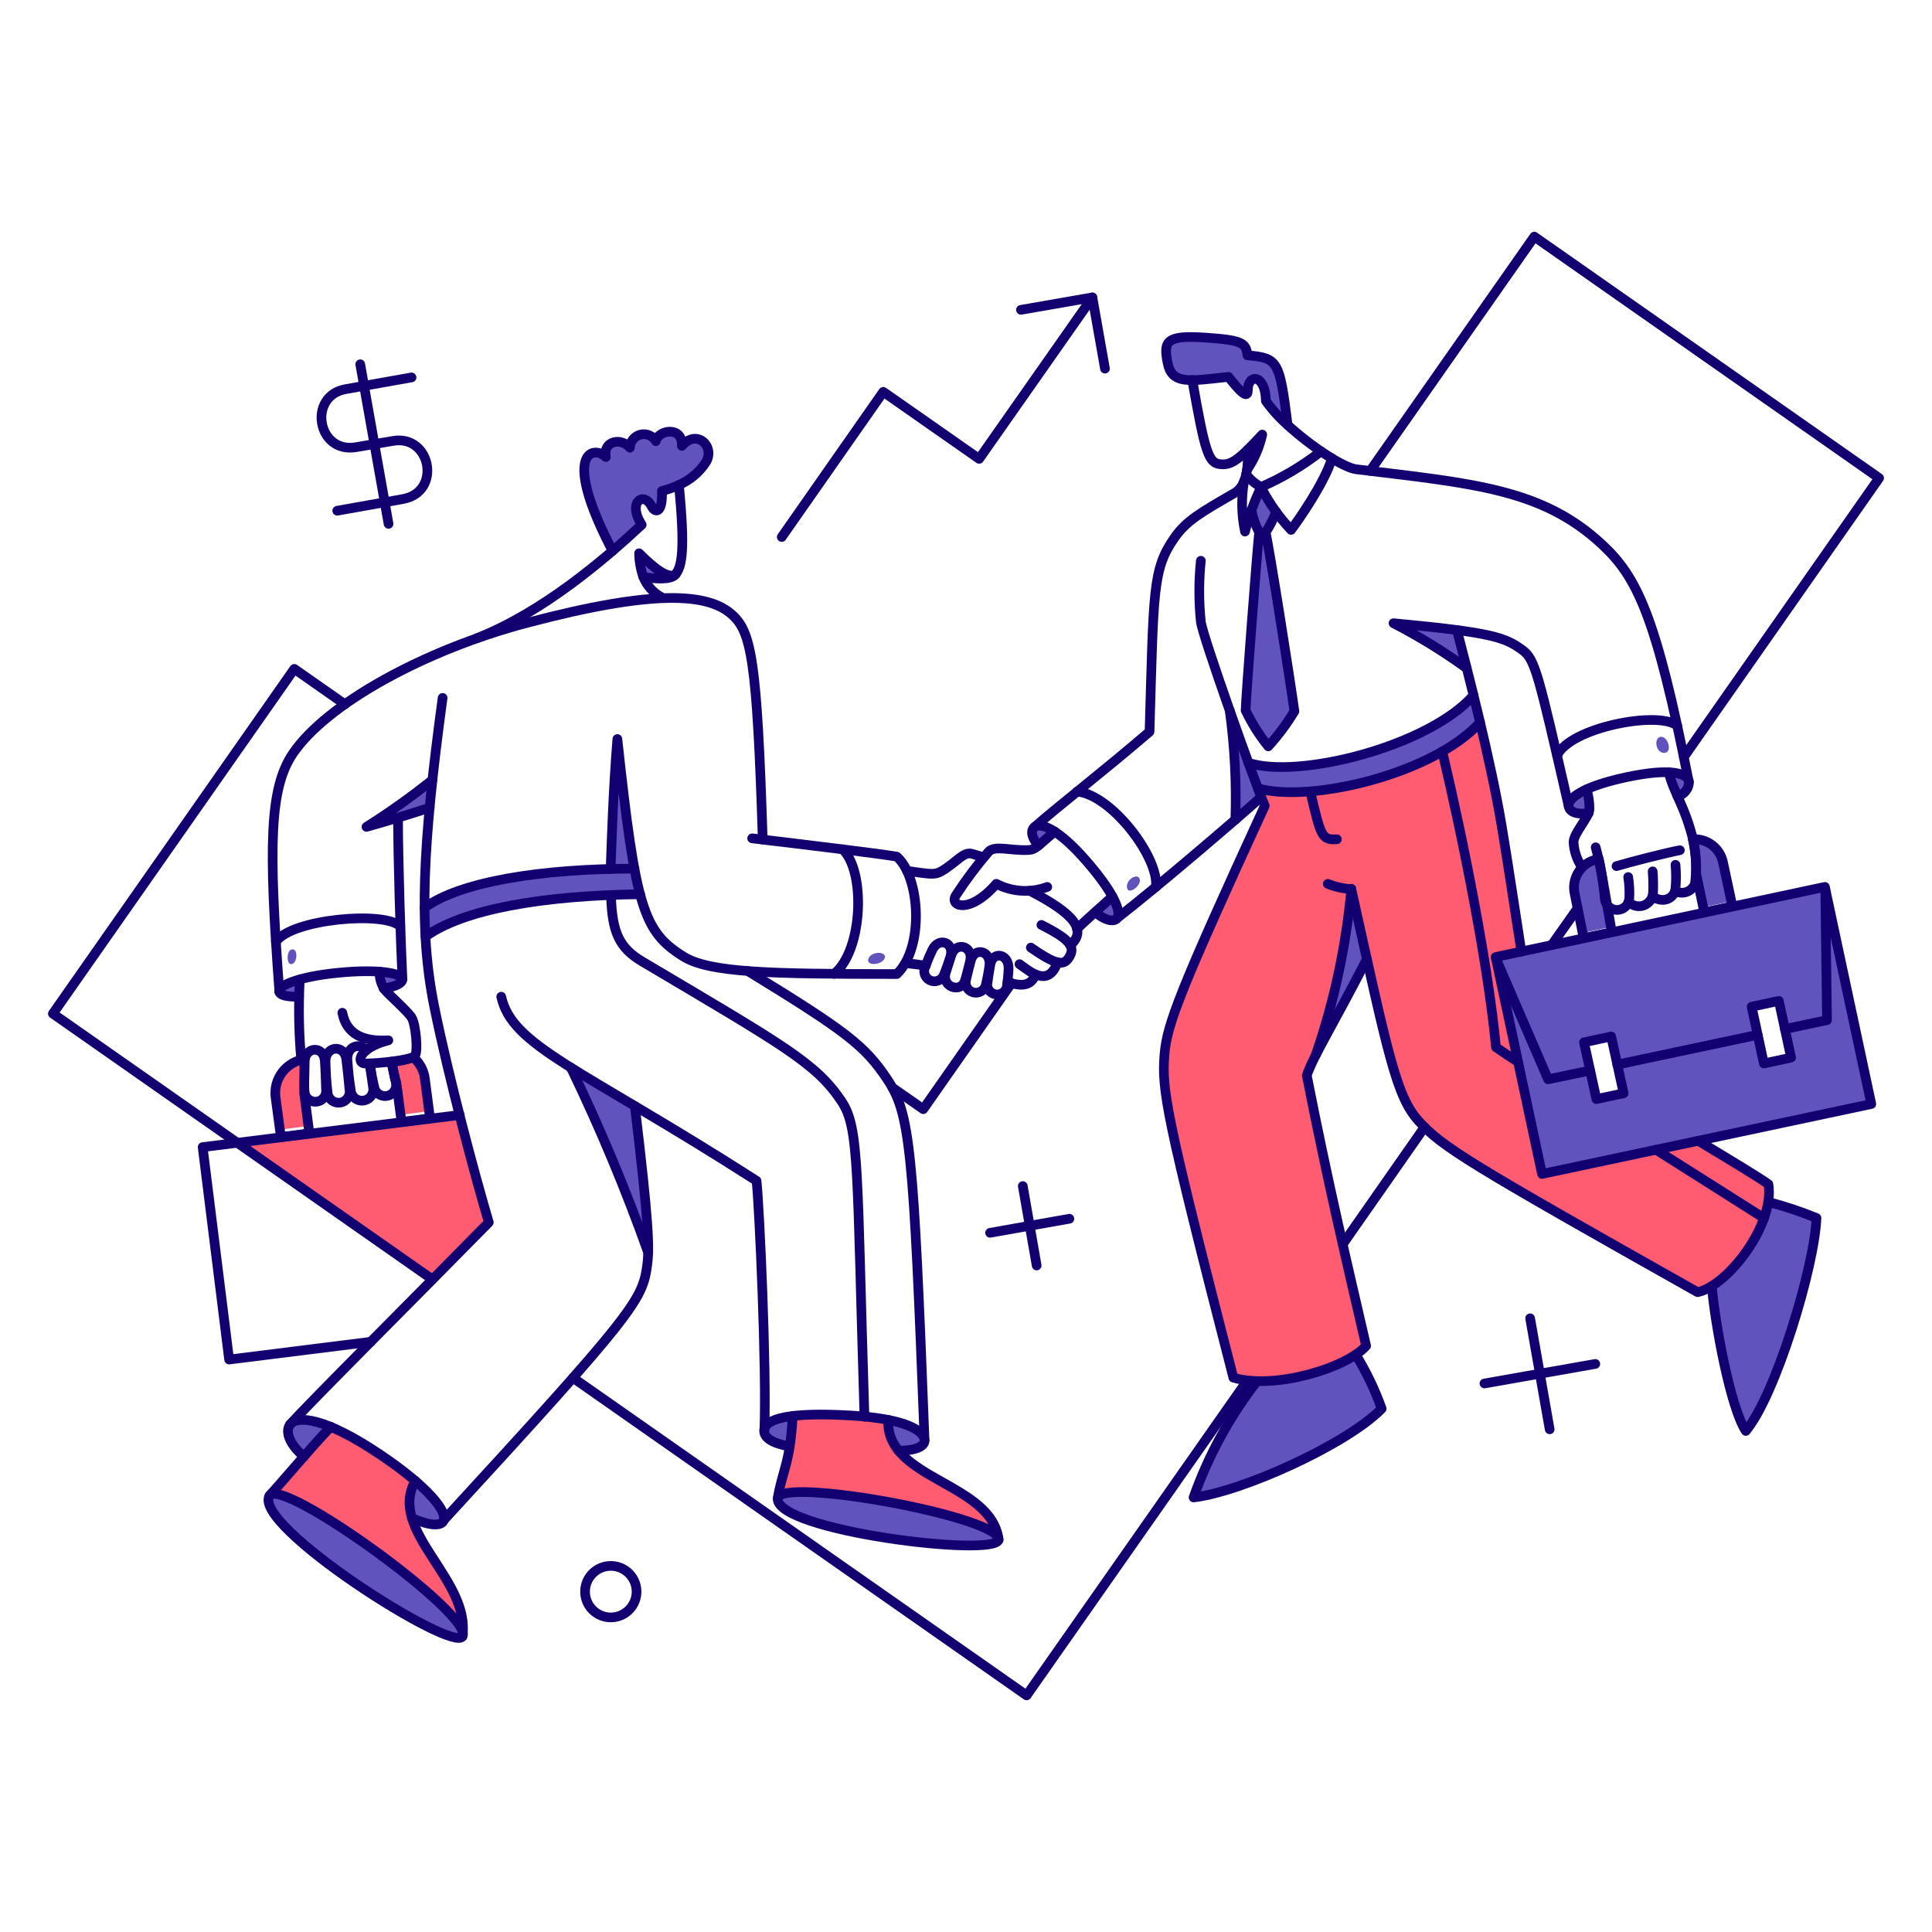 <svg xmlns="http://www.w3.org/2000/svg" fill="none" viewBox="-0.5 -0.5 200 200" id="Business-Deal--Streamline-Bangalore.svg" height="200" width="200"><desc>Business Deal Streamline Illustration: https://streamlinehq.com</desc><g id="Business-Business-deal-01"><g id="color 2"><path id="Vector" fill="#ff5c72" d="M42.142 156.631c-0.209 -0.628 -0.289 -1.293 -0.233 -1.952 0.055 -0.66 0.244 -1.301 0.555 -1.886 -2.634 -2.252 -5.567 -4.128 -8.715 -5.577 -2.288 2.394 -5.14 5.837 -6.239 6.995 1.89 -1.248 19.226 11.173 19.907 14.273 0.321 -4.273 -4.077 -8.098 -5.274 -11.853Z" stroke-width="1"></path><path id="Vector_2" fill="#ff5c72" d="M92.505 149.655c-0.754 -0.889 -1.139 -2.032 -1.078 -3.195 -3.267 -0.541 -6.588 -0.676 -9.887 -0.398 -0.042 1.057 -0.142 2.111 -0.298 3.157 -0.359 2.288 -0.87 3.195 -1.229 5.331 0.548 -2.061 21.835 1.758 22.818 4.14 -0.76 -4.574 -7.623 -5.708 -10.326 -9.036Z" stroke-width="1"></path><path id="Vector_3" fill="#ff5c72" d="M182.569 122.091c-1.115 -0.796 -3.781 -2.42 -7.263 -4.499l-16.219 3.422 -4.762 -22.44 2.666 -0.567c-2.095 -14.052 -2.499 -16.256 -4.273 -23.745 -5.16 5.504 -17.638 8.328 -23.007 6.825 0.141 0.424 0.246 0.697 0.718 1.834 -8.756 19.113 -10.114 22.61 -10.379 25.749 -0.298 3.682 0.095 6.144 7.127 33.462 4.279 1.194 11.43 -0.818 13.763 -3.289 -1.966 -8.488 -3.97 -16.939 -6.144 -27.998 0.268 -0.738 0.584 -1.458 0.945 -2.155 1.906 -5.554 3.137 -11.318 3.668 -17.166 3.51 15.91 4.542 21.332 6.957 24.028 2.439 2.703 5.273 4.424 28.868 17.711 3.538 -0.916 7.946 -7.244 7.335 -11.17Z" stroke-width="1"></path><path id="Vector_4" fill="#ff5c72" d="M47.076 114.908c-11.476 1.416 -13.234 1.619 -23.007 2.892L44.26 131.937c0.872 -0.882 4.96 -5.019 5.823 -5.917 -0.458 -1.446 -2.279 -8.205 -3.006 -11.112Z" stroke-width="1"></path><path id="Vector_5" fill="#ff5c72" d="M30.988 112.696c0 -0.011 0.038 -3.554 0.038 -3.554 -0.912 0.133 -1.735 0.617 -2.296 1.347 -0.561 0.73 -0.816 1.651 -0.709 2.566l0.473 3.383 2.949 -0.378 -0.454 -3.364Z" stroke-width="1"></path><path id="Vector_6" fill="#ff5c72" d="M43.482 111.164c-0.109 -0.861 -0.535 -1.649 -1.194 -2.212 -0.732 0.259 -1.495 0.424 -2.269 0.492 0.16 0.697 0.211 0.943 0.378 1.777 0.155 0.155 0.108 0.121 0.586 3.682l2.949 -0.378 -0.451 -3.36Z" stroke-width="1"></path></g><g id="color 1"><path id="Vector_7" fill="#6153bd" d="M182.55 123.944c-0.789 3.533 -2.883 6.639 -5.861 8.696 0.298 3.857 1.947 12.647 3.516 15.011 3.085 -3.686 7.108 -16.958 7.316 -22.043 -1.613 -0.679 -3.276 -1.235 -4.972 -1.664Z" stroke-width="1"></path><path id="Vector_8" fill="#6153bd" d="M139.862 139.749c-3.094 1.832 -6.632 2.779 -10.228 2.741 -2.833 3.626 -5.05 7.693 -6.56 12.04 4.876 -0.548 15.842 -5.464 19.472 -9.188 -0.695 -1.954 -1.594 -3.829 -2.685 -5.593Z" stroke-width="1"></path><path id="Vector_9" fill="#6153bd" d="M46.418 168.982C42.207 167.956 25.77 157.104 27.377 154.325c1.448 -1.737 17.777 10 19.817 13.666 0.466 0.844 0.231 1.238 -0.777 0.991Z" stroke-width="1"></path><path id="Vector_10" fill="#6153bd" d="M93.551 155.4c-5.95 -1.237 -12.686 -1.958 -13.459 -0.957 -1.656 2.141 10.259 4.179 12.95 4.528 4.448 0.583 8.57 0.734 9.6 0.21 2.12 -1.076 -6.618 -3.265 -9.09 -3.781Z" stroke-width="1"></path><path id="Vector_11" fill="#6153bd" d="M95.209 148.596c-0.038 -0.681 -0.945 -1.55 -3.762 -2.117 -0.071 1.165 0.316 2.311 1.078 3.195 1.909 0 2.722 -0.51 2.685 -1.078Z" stroke-width="1"></path><path id="Vector_12" fill="#6153bd" d="M78.629 147.538c-0.076 0.813 0.889 1.38 2.628 1.701 0.151 -1.059 0.246 -2.098 0.298 -3.157 -2 0.246 -2.851 0.78 -2.926 1.456Z" stroke-width="1"></path><path id="Vector_13" fill="#6153bd" d="M33.748 147.197c-0.813 0.832 -1.791 1.947 -2.779 3.063 -1.475 -1.21 -1.99 -2.571 -1.456 -3.289l0.113 -0.132c0.548 -0.51 1.89 -0.567 4.121 0.359Z" stroke-width="1"></path><path id="Vector_14" fill="#6153bd" d="M42.486 152.793c2.344 2.004 3.236 3.482 2.93 4.121 -0.262 0.549 -1.399 0.529 -3.271 -0.284 -0.218 -0.628 -0.3 -1.294 -0.241 -1.955 0.059 -0.662 0.257 -1.303 0.581 -1.883Z" stroke-width="1"></path><path id="Vector_15" fill="#6153bd" d="M130.046 82.013c-1.236 -3.457 -0.127 -0.07 -3.271 -8.961 0.514 3.745 0.71 7.527 0.586 11.305 1.138 -0.964 2.065 -1.796 2.685 -2.344Z" stroke-width="1"></path><path id="Vector_16" fill="#6153bd" d="M152.036 71.483c-4.632 5.273 -18.109 8.696 -23.329 6.976 0.359 0.983 0.697 1.89 0.983 2.647 5.484 1.535 17.935 -1.433 23.007 -6.844 -0.226 -0.945 -0.434 -1.89 -0.662 -2.779Z" stroke-width="1"></path><path id="Vector_17" fill="#6153bd" d="M139.408 91.522c-0.53 5.848 -1.761 11.612 -3.668 17.166 0.983 -1.947 2.628 -4.745 5.273 -9.887l-1.606 -7.278Z" stroke-width="1"></path><path id="Vector_18" fill="#6153bd" d="M173.154 81.918c-0.374 -0.791 -0.679 -1.613 -0.907 -2.458 1.144 0.049 1.753 0.33 1.99 0.697 0.435 0.667 -0.247 1.49 -1.083 1.761Z" stroke-width="1"></path><path id="Vector_19" fill="#6153bd" d="M163.739 81.219c-1.361 0.624 -1.89 1.248 -1.872 1.701 0.057 0.586 0.775 0.964 2.08 0.737 0.304 -0.608 -0.084 -1.769 -0.208 -2.439Z" stroke-width="1"></path><path id="Vector_20" fill="#6153bd" d="M150.317 64.696c-1.645 -0.227 -3.762 -0.454 -6.541 -0.718 2.633 1.36 5.16 2.915 7.562 4.651 -0.396 -1.55 -0.756 -2.911 -1.021 -3.932Z" stroke-width="1"></path><path id="Vector_21" fill="#6153bd" d="M130.146 44.486c-0.357 1.273 -0.894 2.489 -1.592 3.611 0.038 -0.529 0.038 -1.194 0.095 -2.023 0.419 -0.435 0.91 -0.964 1.497 -1.588Z" stroke-width="1"></path><path id="Vector_22" fill="#6153bd" d="M128.633 36.282c-0.113 -1.323 -0.548 -1.592 -4.367 -1.834 -4.046 -0.284 -4.348 0.378 -3.932 2.533 0.284 1.456 1.04 1.872 2.571 1.872 0.945 0 2.189 -0.17 3.762 -0.34 1.21 1.531 2.004 2.325 2.004 1.399 0 -1.758 1.834 -1.72 1.872 1.095 0.681 0.697 1.437 1.531 2.25 2.344 -0.832 -6.69 -1.002 -6.785 -4.159 -7.068Z" stroke-width="1"></path><path id="Vector_23" fill="#6153bd" d="M130.485 54.62c0.45 -0.669 0.824 -1.385 1.115 -2.136 -0.567 -0.813 -1.078 -1.664 -1.592 -2.552 -0.34 0.796 -0.697 1.607 -1.002 2.401 0.148 0.792 0.416 1.557 0.796 2.269 -0.227 2.136 -1.399 17.43 -1.399 18.432 0.638 1.326 1.424 2.576 2.344 3.724 1.026 -1.117 1.937 -2.333 2.722 -3.63 -0.376 -2.836 -2.683 -17.487 -2.985 -18.508Z" stroke-width="1"></path><path id="Vector_24" fill="#6153bd" d="M106.646 85.057c0.341 -0.244 1.04 -0.132 2.042 0.529 -0.851 0.718 -1.342 1.153 -1.701 1.456 -0.775 -0.964 -0.793 -1.662 -0.34 -1.985Z" stroke-width="1"></path><path id="Vector_25" fill="#6153bd" d="M114.681 92.316c0.586 1.095 0.697 1.815 0.492 2.174 -0.014 0.039 -0.041 0.072 -0.076 0.095 -0.34 0.359 -1.229 0.17 -2.212 -0.681 0.699 -0.624 1.796 -1.588 1.796 -1.588Z" stroke-width="1"></path><path id="Vector_26" fill="#6153bd" d="M30.535 100.899c-0.038 0.548 -0.057 1.153 -0.057 1.777 -1.38 0.057 -2.032 -0.188 -2.061 -0.548 -0.027 -0.339 0.662 -0.832 2.117 -1.229Z" stroke-width="1"></path><path id="Vector_27" fill="#6153bd" d="M41.159 100.861c0.057 0.34 -0.435 0.756 -1.928 0.983 -0.312 -0.525 -0.463 -1.129 -0.435 -1.739 1.512 0.092 2.306 0.416 2.363 0.756Z" stroke-width="1"></path><path id="Vector_28" fill="#6153bd" d="M63.429 75.982c-0.434 5.304 -0.588 10.922 -0.697 13.479 -8.639 0.208 -15.935 1.55 -19.281 4.008 0.019 1.021 0.038 2.023 0.095 2.985 5.03 -3.644 16.003 -4.271 22.232 -4.386 -1.018 -3.771 -1.794 -10.959 -2.349 -16.086Z" stroke-width="1"></path><path id="Vector_29" fill="#6153bd" d="M44.26 80.236c-0.113 0.983 -0.208 1.947 -0.284 2.874 -0.907 0.298 -2.098 0.68 -3.271 1.04 -1.229 0.377 -2.439 0.718 -3.271 0.964 2.356 -1.509 4.634 -3.137 6.825 -4.877Z" stroke-width="1"></path><path id="Vector_30" fill="#6153bd" d="M69.573 58.76c-0.06 0.095 -0.13 0.184 -0.208 0.265 -0.464 0.483 -1.942 0.417 -3.266 0.209 -0.283 -0.79 -0.438 -1.62 -0.459 -2.459 1.626 1.626 3.289 2.911 3.932 1.985Z" stroke-width="1"></path><path id="Vector_31" fill="#6153bd" d="M70.065 45.64c0.113 -2.08 -2.477 -1.664 -2.687 -0.492 -0.156 -0.273 -0.397 -0.488 -0.686 -0.611 -0.289 -0.123 -0.611 -0.148 -0.916 -0.071s-0.576 0.252 -0.772 0.498c-0.196 0.246 -0.306 0.55 -0.313 0.864 -0.926 -1.095 -2.817 -0.697 -2.495 0.964 -1.304 -1.267 -4.651 -0.51 0.697 9.717 1.115 -0.945 2.136 -1.872 3.025 -2.703 -1.512 -2.363 0.227 -3.482 1.002 -1.947 0.416 0.813 1.194 0.737 1.095 -1.55 0.611 -0.158 1.206 -0.373 1.777 -0.643 1.127 -0.498 2.086 -1.313 2.76 -2.344 0.992 -1.588 -0.917 -3.479 -2.487 -1.683Z" stroke-width="1"></path><path id="Vector_32" fill="#6153bd" d="M65.225 114.019c1.153 9.623 1.437 13.158 1.38 15.162 -2.308 -6.522 -4.979 -12.91 -8 -19.134 1.818 1.136 4.011 2.422 6.62 3.972Z" stroke-width="1"></path><path id="Vector_33" fill="#6153bd" d="m175.082 89.934 0.734 3.496 2.911 -0.624 -0.87 -4.065c-0.152 -0.701 -0.551 -1.325 -1.123 -1.758s-1.28 -0.648 -1.996 -0.605c0.262 1.166 0.376 2.36 0.343 3.555Z" stroke-width="1"></path><path id="Vector_34" fill="#6153bd" d="m165.006 88.422 -0.189 0.038c-0.386 0.079 -0.753 0.234 -1.08 0.456 -0.325 0.222 -0.604 0.507 -0.819 0.838 -0.214 0.331 -0.361 0.701 -0.431 1.089 -0.071 0.388 -0.063 0.786 0.023 1.171l0.832 4.065 2.911 -0.624c-0.034 -0.162 -1.136 -6.7 -1.248 -7.033Z" stroke-width="1"></path><path id="Vector_35" stroke="#120071" stroke-linejoin="round" d="m175.082 89.934 0.849 4.024 2.911 -0.624 -0.984 -4.593c-0.152 -0.701 -0.551 -1.325 -1.123 -1.758s-1.28 -0.648 -1.996 -0.605c0.262 1.166 0.376 2.36 0.343 3.555Z" stroke-width="1"></path><path id="Vector_36" stroke="#120071" stroke-linejoin="round" d="m165.006 88.422 -0.189 0.038c-0.386 0.079 -0.753 0.234 -1.08 0.456 -0.325 0.222 -0.604 0.507 -0.819 0.838 -0.214 0.331 -0.361 0.701 -0.431 1.089 -0.071 0.388 -0.063 0.786 0.023 1.171l0.935 4.615 2.911 -0.624c-0.034 -0.162 -1.24 -7.251 -1.351 -7.583Z" stroke-width="1"></path><path id="Vector_37" fill="#6153bd" d="M29.608 97.817c0.737 -0.339 0.737 1.286 0.132 1.475 -0.605 0.189 -0.587 -1.266 -0.132 -1.475Z" stroke-width="1"></path><path id="Vector_38" fill="#6153bd" d="M89.443 98.649c0.384 -0.734 1.944 -0.645 1.626 0.076 -0.318 0.72 -2.091 0.817 -1.626 -0.076Z" stroke-width="1"></path><path id="Vector_39" fill="#6153bd" d="M116.174 91.428c0.151 0.775 1.542 -0.298 1.304 -0.945 -0.238 -0.647 -1.475 0.076 -1.304 0.945Z" stroke-width="1"></path><path id="Vector_40" fill="#6153bd" d="M171.471 75.774c0.737 -0.009 1.194 1.683 0.284 1.664 -0.91 -0.019 -1.078 -1.655 -0.284 -1.664Z" stroke-width="1"></path><path id="Vector_41" fill="#6153bd" d="m188.694 92.634 0.189 12.438c0.002 0.062 -0.018 0.121 -0.056 0.17 -0.038 0.048 -0.093 0.082 -0.152 0.095l-4.348 0.926 0.586 2.722 -2.817 0.605 -0.586 -2.722 -14.519 3.085 0.586 2.722 -2.817 0.605 -0.585 -2.72 -4.348 0.926c-0.059 0.008 -0.119 -0.003 -0.172 -0.03 -0.054 -0.027 -0.098 -0.07 -0.126 -0.121l-4.876 -11.443 4.478 21.136 34.086 -7.241 -4.522 -21.153Z" stroke-width="1"></path><path id="Vector_42" fill="#6153bd" d="m188.146 91.371 -33.556 7.146 5.293 12.421 4.159 -0.889 -0.567 -2.647 2.817 -0.605 0.567 2.647 14.519 -3.082 -0.548 -2.647 2.817 -0.605 0.567 2.647 4.14 -0.87 -0.208 -13.517Z" stroke-width="1"></path><path id="Vector_43" stroke="#120071" stroke-linecap="round" stroke-linejoin="round" d="m159.13 121.028 -4.801 -22.457 34.081 -7.26 4.806 22.476 -34.086 7.241Z" stroke-width="1"></path></g><g id="outlines"><path id="Vector_44" stroke="#120071" stroke-linecap="round" stroke-linejoin="round" d="m160.14 97.319 2.672 -3.792" stroke-width="1"></path><path id="Vector_45" stroke="#120071" stroke-linecap="round" stroke-linejoin="round" d="M173.816 77.854 194.025 48.986l-35.693 -24.992 -16.996 24.255" stroke-width="1"></path><path id="Vector_46" stroke="#120071" stroke-linecap="round" stroke-linejoin="round" d="m138.501 128.292 8.469 -12.118" stroke-width="1"></path><path id="Vector_47" stroke="#120071" stroke-linecap="round" stroke-linejoin="round" d="m58.816 142.131 46.96 32.876 22.837 -32.592" stroke-width="1"></path><path id="Vector_48" stroke="#120071" stroke-linecap="round" stroke-linejoin="round" d="m35.204 72.409 -5.237 -3.668L4.975 104.434l39.285 27.507" stroke-width="1"></path><path id="Vector_49" stroke="#120071" stroke-linecap="round" stroke-linejoin="round" d="m104.207 101.277 -9.131 13.044 -3.195 -2.231" stroke-width="1"></path><path id="Vector_50" stroke="#120071" stroke-linecap="round" stroke-linejoin="round" d="m80.425 55.092 10.511 -15.029 9.925 6.938 11.721 -16.712" stroke-width="1"></path><path id="Vector_51" stroke="#120071" stroke-linecap="round" stroke-linejoin="round" d="m105.19 31.574 7.392 -1.286 1.304 7.373" stroke-width="1"></path><path id="Vector_52" stroke="#120071" stroke-linecap="round" stroke-linejoin="round" d="m34.41 52.37 6.806 -1.21c4.051 -0.736 2.891 -6.73 -1.059 -6.012l-3.8 0.643c-4.047 0.69 -5.014 -5.337 -1.059 -6.012l6.806 -1.21" stroke-width="1"></path><path id="Vector_53" stroke="#120071" stroke-linecap="round" stroke-linejoin="round" d="m36.792 37.208 2.93 16.523" stroke-width="1"></path><path id="Vector_54" stroke="#120071" stroke-linecap="round" stroke-linejoin="round" d="m101.995 127.12 8.205 -1.456" stroke-width="1"></path><path id="Vector_55" stroke="#120071" stroke-linecap="round" stroke-linejoin="round" d="m105.379 122.281 1.437 8.224" stroke-width="1"></path><path id="Vector_56" stroke="#120071" stroke-linecap="round" stroke-linejoin="round" d="m153.171 142.717 11.475 -2.023" stroke-width="1"></path><path id="Vector_57" stroke="#120071" stroke-linecap="round" stroke-linejoin="round" d="m157.898 135.968 2.023 11.494" stroke-width="1"></path><path id="Vector_58" stroke="#120071" stroke-linecap="round" stroke-linejoin="round" d="M62.73 166.934c1.472 0 2.666 -1.193 2.666 -2.666 0 -1.473 -1.193 -2.666 -2.666 -2.666 -1.472 0 -2.666 1.193 -2.666 2.666 0 1.473 1.193 2.666 2.666 2.666Z" stroke-width="1"></path><path id="Vector_59" stroke="#120071" stroke-linecap="round" stroke-linejoin="round" d="m37.889 138.404 -14.67 1.834 -2.741 -21.989 26.618 -3.326" stroke-width="1"></path><path id="Vector_60" stroke="#120071" stroke-linecap="round" stroke-linejoin="round" d="M69.783 49.701c1.144 -0.495 2.116 -1.316 2.796 -2.36 0.964 -1.592 -0.907 -3.497 -2.495 -1.683 0.113 -2.098 -2.458 -1.664 -2.687 -0.492 -0.157 -0.271 -0.398 -0.483 -0.687 -0.605 -0.289 -0.122 -0.609 -0.146 -0.913 -0.069 -0.304 0.077 -0.574 0.251 -0.77 0.495 -0.196 0.244 -0.307 0.546 -0.316 0.859 -0.926 -1.095 -2.817 -0.697 -2.495 0.964 -1.304 -1.267 -4.651 -0.51 0.697 9.717" stroke-width="1"></path><path id="Vector_61" stroke="#120071" stroke-linecap="round" stroke-linejoin="round" d="M66.1 59.233c-0.278 -0.791 -0.426 -1.621 -0.44 -2.459 1.492 1.507 3.044 2.738 3.775 2.172" stroke-width="1"></path><path id="Vector_62" stroke="#120071" stroke-linecap="round" stroke-linejoin="round" d="M45.318 71.747c-2.061 15.2 -2.523 23.822 -0.851 32.025 1.523 7.469 4.235 17.563 5.634 22.27 -6.503 6.636 -19.245 19.359 -20.588 20.947" stroke-width="1"></path><path id="Vector_63" stroke="#120071" stroke-linecap="round" stroke-linejoin="round" d="M30.969 150.279c-1.475 -1.21 -1.982 -2.568 -1.456 -3.289 0.742 -1.017 3.651 -0.741 9.339 3.085 5.031 3.383 7 5.938 6.56 6.865 -0.262 0.549 -1.399 0.529 -3.271 -0.284" stroke-width="1"></path><path id="Vector_64" stroke="#120071" stroke-linecap="round" stroke-linejoin="round" d="M81.238 149.239c-1.739 -0.321 -2.712 -0.89 -2.628 -1.701 0.12 -1.154 2.533 -1.873 8.866 -1.512 5.97 0.339 7.662 1.625 7.732 2.571 0.042 0.567 -0.775 1.078 -2.703 1.078" stroke-width="1"></path><path id="Vector_65" stroke="#120071" stroke-linecap="round" stroke-linejoin="round" d="M45.394 156.911c19.756 -21.476 20.616 -22.857 21.094 -26.391 0.26 -1.91 0.189 -4.31 -1.267 -16.523" stroke-width="1"></path><path id="Vector_66" stroke="#120071" stroke-linecap="round" stroke-linejoin="round" d="M27.396 154.343c1.211 -2.08 21.363 12.477 19.964 14.576 -1.093 1.645 -21.759 -11.493 -19.964 -14.576Z" stroke-width="1"></path><path id="Vector_67" stroke="#120071" stroke-linecap="round" stroke-linejoin="round" d="M80.009 154.608c0.184 -2.269 23.195 1.928 22.856 4.291 -0.266 1.853 -23.128 -0.946 -22.856 -4.291Z" stroke-width="1"></path><path id="Vector_68" stroke="#120071" stroke-linecap="round" stroke-linejoin="round" d="M33.748 147.197c-2.023 2.098 -5.256 5.97 -6.352 7.127" stroke-width="1"></path><path id="Vector_69" stroke="#120071" stroke-linecap="round" stroke-linejoin="round" d="M42.486 152.793c-2.892 5.237 5.785 10.209 4.876 16.126" stroke-width="1"></path><path id="Vector_70" stroke="#120071" stroke-linecap="round" stroke-linejoin="round" d="M80.009 154.608c0.492 -2.968 1.286 -3.554 1.55 -8.526" stroke-width="1"></path><path id="Vector_71" stroke="#120071" stroke-linecap="round" stroke-linejoin="round" d="M91.446 146.479c-0.298 6.22 10.681 6.428 11.438 12.421" stroke-width="1"></path><path id="Vector_72" stroke="#120071" stroke-linecap="round" stroke-linejoin="round" d="M78.629 147.538c0.246 -6.239 -0.51 -23.064 -0.813 -25.805 -18.262 -11.702 -25.295 -13.895 -26.429 -19.056" stroke-width="1"></path><path id="Vector_73" stroke="#120071" stroke-linecap="round" stroke-linejoin="round" d="M95.209 148.596c-1.153 -30.324 -1.492 -33.839 -3.876 -37.394 -2.327 -3.478 -4.254 -4.953 -14.406 -11.173" stroke-width="1"></path><path id="Vector_74" stroke="#120071" stroke-linecap="round" stroke-linejoin="round" d="M28.417 102.128C27.283 86.985 27.397 81.093 29.816 77.511c3.482 -5.141 13.593 -10.72 24.236 -13.532 13.366 -3.536 18.792 -3.044 21.23 -0.851 1.99 1.797 2.587 4.615 3.176 23.288 3.658 0.433 12.157 1.458 13.876 1.761 2.439 2.136 2.855 9.453 0 12.156 -13.347 0 -19.436 -0.148 -22.119 -1.834 -4.143 -2.604 -4.915 -5.085 -6.806 -22.497 -0.434 5.294 -0.604 10.888 -0.697 13.452" stroke-width="1"></path><path id="Vector_75" stroke="#120071" stroke-linecap="round" stroke-linejoin="round" d="m77.362 86.285 1.095 0.129" stroke-width="1"></path><path id="Vector_76" stroke="#120071" stroke-linecap="round" stroke-linejoin="round" d="M30.459 102.676c-1.38 0.038 -2.025 -0.189 -2.061 -0.548 -0.059 -0.586 1.909 -1.517 6.125 -1.928 4.31 -0.421 6.522 0.076 6.617 0.643 0.057 0.34 -0.435 0.756 -1.928 0.983" stroke-width="1"></path><path id="Vector_77" stroke="#120071" stroke-linecap="round" stroke-linejoin="round" d="M43.979 83.109c-1.872 0.624 -4.934 1.55 -6.541 1.99 2.363 -1.492 4.641 -3.114 6.825 -4.859" stroke-width="1"></path><path id="Vector_78" stroke="#120071" stroke-linecap="round" stroke-linejoin="round" d="M41.159 100.861c-0.189 -3.97 -0.454 -12.421 -0.454 -16.716" stroke-width="1"></path><path id="Vector_79" stroke="#120071" stroke-linecap="round" stroke-linejoin="round" d="M28.059 96.986c1.645 -2.363 11.286 -3.195 12.874 -1.592" stroke-width="1"></path><path id="Vector_80" stroke="#120071" stroke-linecap="round" stroke-linejoin="round" d="M86.72 87.42c2.382 2.174 2.155 10.436 -0.87 12.893" stroke-width="1"></path><path id="Vector_81" stroke="#120071" stroke-linecap="round" stroke-linejoin="round" d="M43.541 96.456c3.893 -2.816 12.055 -4.253 22.221 -4.386" stroke-width="1"></path><path id="Vector_82" stroke="#120071" stroke-linecap="round" stroke-linejoin="round" d="M43.447 93.469c3.647 -2.687 12.04 -4.045 21.728 -4.046" stroke-width="1"></path><path id="Vector_83" stroke="#120071" stroke-linecap="round" stroke-linejoin="round" d="M38.796 100.086c-0.031 0.683 0.169 1.355 0.567 1.909 0.298 0.378 2.288 2.152 2.722 2.798 0.478 0.715 0.718 3.724 0.34 4.046 -0.492 0.417 -3.8 0.756 -5.123 0.756 -0.945 0 -0.718 -1.607 2.401 -2.401 -2.587 0.151 -4.329 -0.605 -4.764 -2.855" stroke-width="1"></path><path id="Vector_84" stroke="#120071" stroke-linecap="round" stroke-linejoin="round" d="M30.535 100.899c-0.151 2.779 -0.101 5.565 0.151 8.337" stroke-width="1"></path><path id="Vector_85" stroke="#120071" stroke-linecap="round" stroke-linejoin="round" d="M33.2 109.482c-0.1 -1.72 1.95 -1.947 2.155 -0.298 0.153 1.229 0.229 2.098 0.321 3.085 0.063 0.298 0.004 0.609 -0.162 0.865 -0.167 0.255 -0.428 0.434 -0.726 0.497s-0.609 0.004 -0.865 -0.162c-0.255 -0.167 -0.434 -0.428 -0.497 -0.726 -0.131 -1.082 -0.207 -2.169 -0.227 -3.259v0Z" stroke-width="1"></path><path id="Vector_86" stroke="#120071" stroke-linecap="round" stroke-linejoin="round" d="M40.025 109.406c0.17 0.796 0.307 1.436 0.454 2.136 0.069 0.284 0.029 0.583 -0.114 0.837 -0.143 0.255 -0.377 0.446 -0.655 0.534 -0.278 0.089 -0.579 0.068 -0.843 -0.058 -0.264 -0.124 -0.47 -0.345 -0.577 -0.617 -0.221 -0.871 -0.385 -1.755 -0.492 -2.647" stroke-width="1"></path><path id="Vector_87" stroke="#120071" stroke-linecap="round" stroke-linejoin="round" d="M31.026 109.482c0 -1.664 1.99 -1.777 2.098 -0.17 0.08 1.194 0.1 2.042 0.132 2.985 0.036 0.29 -0.041 0.581 -0.217 0.814 -0.176 0.233 -0.435 0.388 -0.723 0.432 -0.288 0.045 -0.582 -0.025 -0.82 -0.194 -0.237 -0.169 -0.399 -0.425 -0.452 -0.711 -0.094 -0.792 -0.019 -1.643 -0.019 -3.155Z" stroke-width="1"></path><path id="Vector_88" stroke="#120071" stroke-linecap="round" stroke-linejoin="round" d="M37.756 109.595c0.151 0.907 0.249 1.626 0.359 2.42 0.067 0.298 0.016 0.609 -0.143 0.869s-0.412 0.448 -0.707 0.523c-0.295 0.077 -0.608 0.035 -0.872 -0.115 -0.265 -0.15 -0.46 -0.398 -0.546 -0.691 -0.181 -1.095 -0.307 -2.2 -0.378 -3.308 -0.153 -1.475 1.286 -1.928 1.928 -1.059" stroke-width="1"></path><path id="Vector_89" stroke="#120071" stroke-linecap="round" stroke-linejoin="round" d="M101.92 99.5c0.223 -1.57 -1.539 -2.025 -1.928 -0.548 -0.154 0.585 -0.358 1.38 -0.492 1.99 -0.07 0.269 -0.031 0.555 0.107 0.796 0.139 0.241 0.367 0.417 0.635 0.492 0.268 0.075 0.554 0.041 0.797 -0.095 0.243 -0.134 0.424 -0.359 0.502 -0.626 0.16 -0.663 0.287 -1.333 0.378 -2.009v0Z" stroke-width="1"></path><path id="Vector_90" stroke="#120071" stroke-linecap="round" stroke-linejoin="round" d="M99.916 99.027c0.407 -1.562 -1.444 -2.138 -1.928 -0.662 -0.192 0.585 -0.462 1.416 -0.586 1.834 -0.443 1.486 1.571 2.137 1.985 0.832 0.228 -0.718 0.406 -1.531 0.529 -2.004Z" stroke-width="1"></path><path id="Vector_91" stroke="#120071" stroke-linecap="round" stroke-linejoin="round" d="M97.874 98.574c0.477 -1.498 -1.168 -2.134 -1.853 -0.756 -0.188 0.379 -0.478 1.057 -0.737 1.739 -0.125 0.251 -0.146 0.541 -0.057 0.807s0.279 0.486 0.53 0.611c0.251 0.125 0.541 0.146 0.807 0.058 0.266 -0.089 0.486 -0.28 0.611 -0.53 0.203 -0.437 0.543 -1.439 0.699 -1.928Z" stroke-width="1"></path><path id="Vector_92" stroke="#120071" stroke-linecap="round" stroke-linejoin="round" d="M103.905 99.784c0.051 -1.531 -1.612 -1.89 -1.89 -0.435 -0.115 0.605 -0.289 1.791 -0.321 2.117 0.012 0.244 0.109 0.475 0.276 0.654 0.166 0.178 0.39 0.293 0.632 0.321 0.243 0.03 0.488 -0.028 0.692 -0.161 0.204 -0.133 0.354 -0.334 0.424 -0.568 0.1 -0.639 0.162 -1.283 0.189 -1.928Z" stroke-width="1"></path><path id="Vector_93" stroke="#120071" stroke-linecap="round" stroke-linejoin="round" d="M88.989 146.158c-0.796 -25.692 -0.51 -29.889 -2.382 -32.668 -2.648 -3.932 -5.828 -5.681 -20.606 -14.443 -2.421 -1.435 -3.138 -3.044 -3.252 -6.865" stroke-width="1"></path><path id="Vector_94" stroke="#120071" stroke-linecap="round" stroke-linejoin="round" d="M58.605 110.03c3.011 6.234 5.682 12.627 8 19.151" stroke-width="1"></path><path id="Vector_95" stroke="#120071" stroke-linecap="round" stroke-linejoin="round" d="M122.923 38.834c1.304 7.463 1.683 8.582 2.855 8.715 1.153 0.131 1.872 -0.34 4.386 -3.063 -0.282 1.307 -0.817 2.547 -1.576 3.648" stroke-width="1"></path><path id="Vector_96" stroke="#120071" stroke-linecap="round" stroke-linejoin="round" d="M128.633 36.282c-0.132 -1.304 -0.567 -1.569 -4.348 -1.834 -4.046 -0.284 -4.348 0.378 -3.932 2.533 0.435 2.363 2.174 1.985 6.314 1.531 1.21 1.531 2.004 2.344 2.004 1.399 0 -1.758 1.834 -1.72 1.872 1.095 0.652 0.913 1.408 1.748 2.251 2.487 -0.833 -6.7 -1.001 -6.928 -4.16 -7.212Z" stroke-width="1"></path><path id="Vector_97" stroke="#120071" stroke-linecap="round" stroke-linejoin="round" d="M128.635 46.079c0.128 1.692 -0.084 3.741 -1.306 4.438 -3.573 2.061 -5.008 2.893 -6.22 4.613 -2.321 3.292 -2.174 5.482 -2.609 20.115 -4.386 3.781 -9.851 8.035 -11.853 9.831" stroke-width="1"></path><path id="Vector_98" stroke="#120071" stroke-linecap="round" stroke-linejoin="round" d="M106.986 87.042c-0.796 -0.964 -0.796 -1.659 -0.34 -1.966 0.628 -0.428 2.436 0.267 5.199 3.422 2.965 3.383 3.718 5.328 3.327 6.012 -0.269 0.471 -1.229 0.34 -2.288 -0.586" stroke-width="1"></path><path id="Vector_99" stroke="#120071" stroke-linecap="round" stroke-linejoin="round" d="M163.966 83.658c-1.304 0.227 -2.03 -0.15 -2.08 -0.737 -0.066 -0.774 1.439 -1.977 5.804 -2.93 4.898 -1.069 6.551 -0.398 6.655 0.454 -0.005 0.344 -0.125 0.677 -0.341 0.944 -0.217 0.267 -0.517 0.454 -0.853 0.531" stroke-width="1"></path><path id="Vector_100" stroke="#120071" stroke-linecap="round" stroke-linejoin="round" d="M161.886 82.939c-3.157 -13.782 -3.482 -15.196 -4.783 -16.145 -1.781 -1.299 -3.025 -1.815 -13.347 -2.779 2.633 1.36 5.16 2.915 7.562 4.651" stroke-width="1"></path><path id="Vector_101" stroke="#120071" stroke-linecap="round" stroke-linejoin="round" d="M175.29 117.592c3.482 2.098 6.163 3.705 7.278 4.499 0.662 4.179 -4.197 10.511 -7.335 11.173 -23.593 -13.29 -26.427 -15.013 -28.868 -17.711 -2.323 -2.573 -3.138 -6.749 -6.976 -24.009 -0.837 -0.05 -1.661 -0.235 -2.439 -0.548" stroke-width="1"></path><path id="Vector_102" stroke="#120071" stroke-linecap="round" stroke-linejoin="round" d="M150.317 64.715c1.059 4.046 3.496 13.46 4.632 20.247 0.623 3.724 1.38 8.756 2.042 13.044" stroke-width="1"></path><path id="Vector_103" stroke="#120071" stroke-linecap="round" stroke-linejoin="round" d="M123.812 57.55c-0.218 2.099 -0.218 4.215 0 6.314 0.156 1.439 5.464 16.318 6.617 19.056 -8.756 19.075 -10.128 22.61 -10.379 25.73 -0.298 3.682 0.095 6.144 7.127 33.462 4.291 1.267 11.721 -1.002 13.744 -3.289 -1.966 -8.488 -3.97 -16.958 -6.144 -27.998 0.737 -2.117 2.439 -4.707 6.22 -12.04" stroke-width="1"></path><path id="Vector_104" stroke="#120071" stroke-linecap="round" stroke-linejoin="round" d="M182.55 123.925c1.699 0.441 3.367 0.996 4.991 1.664 -0.208 5.085 -4.235 18.357 -7.316 22.043 -1.569 -2.363 -3.214 -11.154 -3.516 -15.011" stroke-width="1"></path><path id="Vector_105" stroke="#120071" stroke-linecap="round" stroke-linejoin="round" d="M139.843 139.73c1.091 1.765 1.991 3.641 2.687 5.596 -3.63 3.724 -14.595 8.64 -19.472 9.188 1.53 -4.332 3.745 -8.392 6.56 -12.024" stroke-width="1"></path><path id="Vector_106" stroke="#120071" stroke-linecap="round" stroke-linejoin="round" d="M115.152 94.542c4.029 -3.123 12.32 -10.215 14.917 -12.548" stroke-width="1"></path><path id="Vector_107" stroke="#120071" stroke-linecap="round" stroke-linejoin="round" d="M110.994 81.446c3.535 0.284 8.526 6.844 8.167 9.868" stroke-width="1"></path><path id="Vector_108" stroke="#120071" stroke-linecap="round" stroke-linejoin="round" d="M160.692 77.703c1.335 -2.896 10.492 -4.652 12.429 -3.085" stroke-width="1"></path><path id="Vector_109" stroke="#120071" stroke-linecap="round" stroke-linejoin="round" d="M128.5 48.608c0.416 0.543 0.944 0.988 1.55 1.304 2.216 -0.961 4.299 -2.201 6.2 -3.69" stroke-width="1"></path><path id="Vector_110" stroke="#120071" stroke-linecap="round" stroke-linejoin="round" d="M137.386 46.944c-0.796 2.609 -3.573 6.541 -4.235 7.411 -1.238 -1.315 -2.283 -2.798 -3.104 -4.406 -0.708 1.465 -1.267 2.999 -1.664 4.577 -0.365 -1.724 -0.398 -3.501 -0.095 -5.237" stroke-width="1"></path><path id="Vector_111" stroke="#120071" stroke-linecap="round" stroke-linejoin="round" d="M129.051 52.337c0.151 0.792 0.419 1.556 0.796 2.269 -0.227 2.117 -1.399 17.413 -1.399 18.432 0.631 1.33 1.418 2.581 2.344 3.724 1.016 -1.12 1.921 -2.335 2.703 -3.63 -0.378 -2.836 -2.687 -17.487 -2.985 -18.507 0.435 -0.674 0.802 -1.389 1.095 -2.136" stroke-width="1"></path><path id="Vector_112" stroke="#120071" stroke-linecap="round" stroke-linejoin="round" d="M128.727 78.459c5.18 1.72 18.659 -1.701 23.31 -6.976" stroke-width="1"></path><path id="Vector_113" stroke="#120071" stroke-linecap="round" stroke-linejoin="round" d="M129.71 81.105c5.464 1.55 18.168 -1.492 23.007 -6.825" stroke-width="1"></path><path id="Vector_114" stroke="#120071" stroke-linecap="round" stroke-linejoin="round" d="M127.385 84.357c0.125 -3.778 -0.071 -7.56 -0.586 -11.305" stroke-width="1"></path><path id="Vector_115" stroke="#120071" stroke-linecap="round" stroke-linejoin="round" d="M139.39 91.503c-0.53 5.848 -1.761 11.612 -3.668 17.166" stroke-width="1"></path><path id="Vector_116" stroke="#120071" stroke-linecap="round" stroke-linejoin="round" d="M135.136 81.427c1.095 4.613 1.153 5.048 2.76 4.953" stroke-width="1"></path><path id="Vector_117" stroke="#120071" stroke-linecap="round" stroke-linejoin="round" d="M170.923 118.518c5.104 3.233 9.717 6.144 11.192 7.089" stroke-width="1"></path><path id="Vector_118" stroke="#120071" stroke-linecap="round" stroke-linejoin="round" d="M148.804 77.287c2.231 9.453 4.764 22.194 5.558 30.626 0.51 0.359 1.286 0.87 2.269 1.512" stroke-width="1"></path><path id="Vector_119" stroke="#120071" stroke-linecap="round" stroke-linejoin="round" d="M108.688 85.586c-1.834 1.531 -1.966 1.875 -2.76 1.909 -1.872 0.083 -3.455 -0.525 -4.102 0.189 -1.215 1.41 -2.333 2.901 -3.346 4.462 -0.816 1.194 1.418 2.023 4.159 -1.153 0.808 0.419 1.694 0.664 2.603 0.719 0.908 0.055 1.818 -0.08 2.671 -0.398" stroke-width="1"></path><path id="Vector_120" stroke="#120071" stroke-linecap="round" stroke-linejoin="round" d="M93.394 89.649c2.363 0.34 2.853 0.451 3.535 0.057 1.621 -0.934 2.288 -2.09 3.214 -1.815 0.379 0.11 0.756 0.227 1.153 0.359" stroke-width="1"></path><path id="Vector_121" stroke="#120071" stroke-linecap="round" stroke-linejoin="round" d="M114.662 92.316c-0.832 0.737 -2.836 2.514 -3.682 3.346" stroke-width="1"></path><path id="Vector_122" stroke="#120071" stroke-linecap="round" stroke-linejoin="round" d="M106.098 91.711c4.915 2.533 5.842 4.159 4.197 5.653" stroke-width="1"></path><path id="Vector_123" stroke="#120071" stroke-linecap="round" stroke-linejoin="round" d="M107.308 95.246c2.817 1.437 3.682 2.247 2.779 3.482 -0.512 0.697 -1.21 0.718 -3.876 -1.134" stroke-width="1"></path><path id="Vector_124" stroke="#120071" stroke-linecap="round" stroke-linejoin="round" d="M93.242 99.201c0.737 0.076 1.626 0.189 2.098 0.265" stroke-width="1"></path><path id="Vector_125" stroke="#120071" stroke-linecap="round" stroke-linejoin="round" d="M105.039 99.311c0.907 0.605 2.968 2.571 3.932 -0.208" stroke-width="1"></path><path id="Vector_126" stroke="#120071" stroke-linecap="round" stroke-linejoin="round" d="M103.791 101.183c0.832 0.208 2.344 0.737 2.892 -0.796" stroke-width="1"></path><path id="Vector_127" stroke="#120071" stroke-linecap="round" stroke-linejoin="round" d="M172.246 79.442c0.473 2.061 1.757 3.63 2.587 7.263 0.265 1.415 0.309 2.863 0.132 4.291 -0.077 0.192 -0.193 0.366 -0.342 0.51 -0.149 0.144 -0.326 0.254 -0.521 0.324s-0.403 0.097 -0.609 0.081c-0.206 -0.017 -0.407 -0.077 -0.588 -0.177" stroke-width="1"></path><path id="Vector_128" stroke="#120071" stroke-linecap="round" stroke-linejoin="round" d="M172.946 89.027c0.076 0.824 0.076 1.653 0 2.477 -0.095 0.871 -1.136 1.627 -2.388 0.796" stroke-width="1"></path><path id="Vector_129" stroke="#120071" stroke-linecap="round" stroke-linejoin="round" d="M170.583 89.707c0.06 0.748 0.073 1.5 0.038 2.25 -0.02 0.284 -0.122 0.555 -0.295 0.782 -0.172 0.226 -0.407 0.398 -0.675 0.493 -0.269 0.095 -0.558 0.11 -0.835 0.043 -0.277 -0.067 -0.527 -0.214 -0.721 -0.421" stroke-width="1"></path><path id="Vector_130" stroke="#120071" stroke-linecap="round" stroke-linejoin="round" d="M168.05 90.293c0.115 0.731 0.153 1.473 0.113 2.212 -0.02 0.321 -0.16 0.623 -0.394 0.844 -0.233 0.221 -0.542 0.346 -0.864 0.348 -0.321 0.002 -0.633 -0.117 -0.87 -0.335 -0.237 -0.218 -0.382 -0.517 -0.406 -0.838 -0.16 -1.795 -0.477 -3.572 -0.945 -5.312" stroke-width="1"></path><path id="Vector_131" stroke="#120071" stroke-linecap="round" stroke-linejoin="round" d="M163.739 81.219c0.215 0.678 0.315 1.387 0.298 2.098 -0.076 0.813 -1.645 2.458 -1.645 3.365 0.05 0.925 0.35 1.82 0.87 2.587" stroke-width="1"></path><path id="Vector_132" stroke="#120071" stroke-linecap="round" stroke-linejoin="round" d="M166.84 89.159c1.229 -0.378 5.293 -1.418 6.56 -1.645" stroke-width="1"></path><path id="Vector_133" stroke="#120071" stroke-linecap="round" stroke-linejoin="round" d="M67.929 61.292c-0.829 -0.454 -1.476 -1.182 -1.829 -2.06 1.321 0.207 2.813 0.282 3.266 -0.209 0.796 -0.831 1.04 -2.795 0.418 -9.323 -0.565 0.264 -1.155 0.474 -1.76 0.627 0.095 2.288 -0.683 2.364 -1.095 1.55 -0.778 -1.529 -2.514 -0.416 -1.002 1.947C62.014 57.463 55.72 62.861 48.855 65.571" stroke-width="1"></path><path id="Vector_134" stroke="#120071" stroke-linecap="round" stroke-linejoin="round" d="M174.324 80.444c-3.383 -17.222 -5.373 -21.249 -9.018 -24.614 -6.18 -5.728 -13.27 -6.278 -25.409 -7.751 -1.36 -0.177 -4.685 -2.368 -7.107 -4.584" stroke-width="1"></path><path id="Vector_135" stroke="#120071" stroke-linecap="round" stroke-linejoin="round" d="m166.925 109.707 14.519 -3.082" stroke-width="1"></path><path id="Vector_136" stroke="#120071" stroke-linecap="round" stroke-linejoin="round" d="m166.291 106.797 -2.817 0.605 1.286 5.877 2.817 -0.605 -1.286 -5.877Z" stroke-width="1"></path><path id="Vector_137" stroke="#120071" stroke-linecap="round" stroke-linejoin="round" d="m183.646 103.111 -2.817 0.605 1.267 5.874 2.817 -0.605 -1.267 -5.874Z" stroke-width="1"></path><path id="Vector_138" stroke="#120071" stroke-linecap="round" stroke-linejoin="round" d="m184.272 106.032 4.358 -0.931 -0.179 -13.598" stroke-width="1"></path><path id="Vector_139" stroke="#120071" stroke-linecap="round" stroke-linejoin="round" d="m164.1 110.324 -4.342 0.905 -5.39 -12.474" stroke-width="1"></path><path id="Vector_140" stroke="#120071" stroke-linejoin="round" d="M30.988 112.696c0 -0.011 0.038 -3.554 0.038 -3.554 -0.912 0.133 -1.735 0.617 -2.296 1.347 -0.561 0.73 -0.816 1.651 -0.709 2.566l0.558 4.151 2.949 -0.378 -0.539 -4.132Z" stroke-width="1"></path><path id="Vector_141" stroke="#120071" stroke-linejoin="round" d="M43.482 111.164c-0.109 -0.861 -0.535 -1.649 -1.194 -2.212 -0.732 0.259 -1.495 0.424 -2.269 0.492 0.16 0.697 0.211 0.943 0.378 1.777 0.155 0.155 0.194 0.865 0.671 4.425l2.949 -0.378 -0.536 -4.103Z" stroke-width="1"></path></g></g></svg>